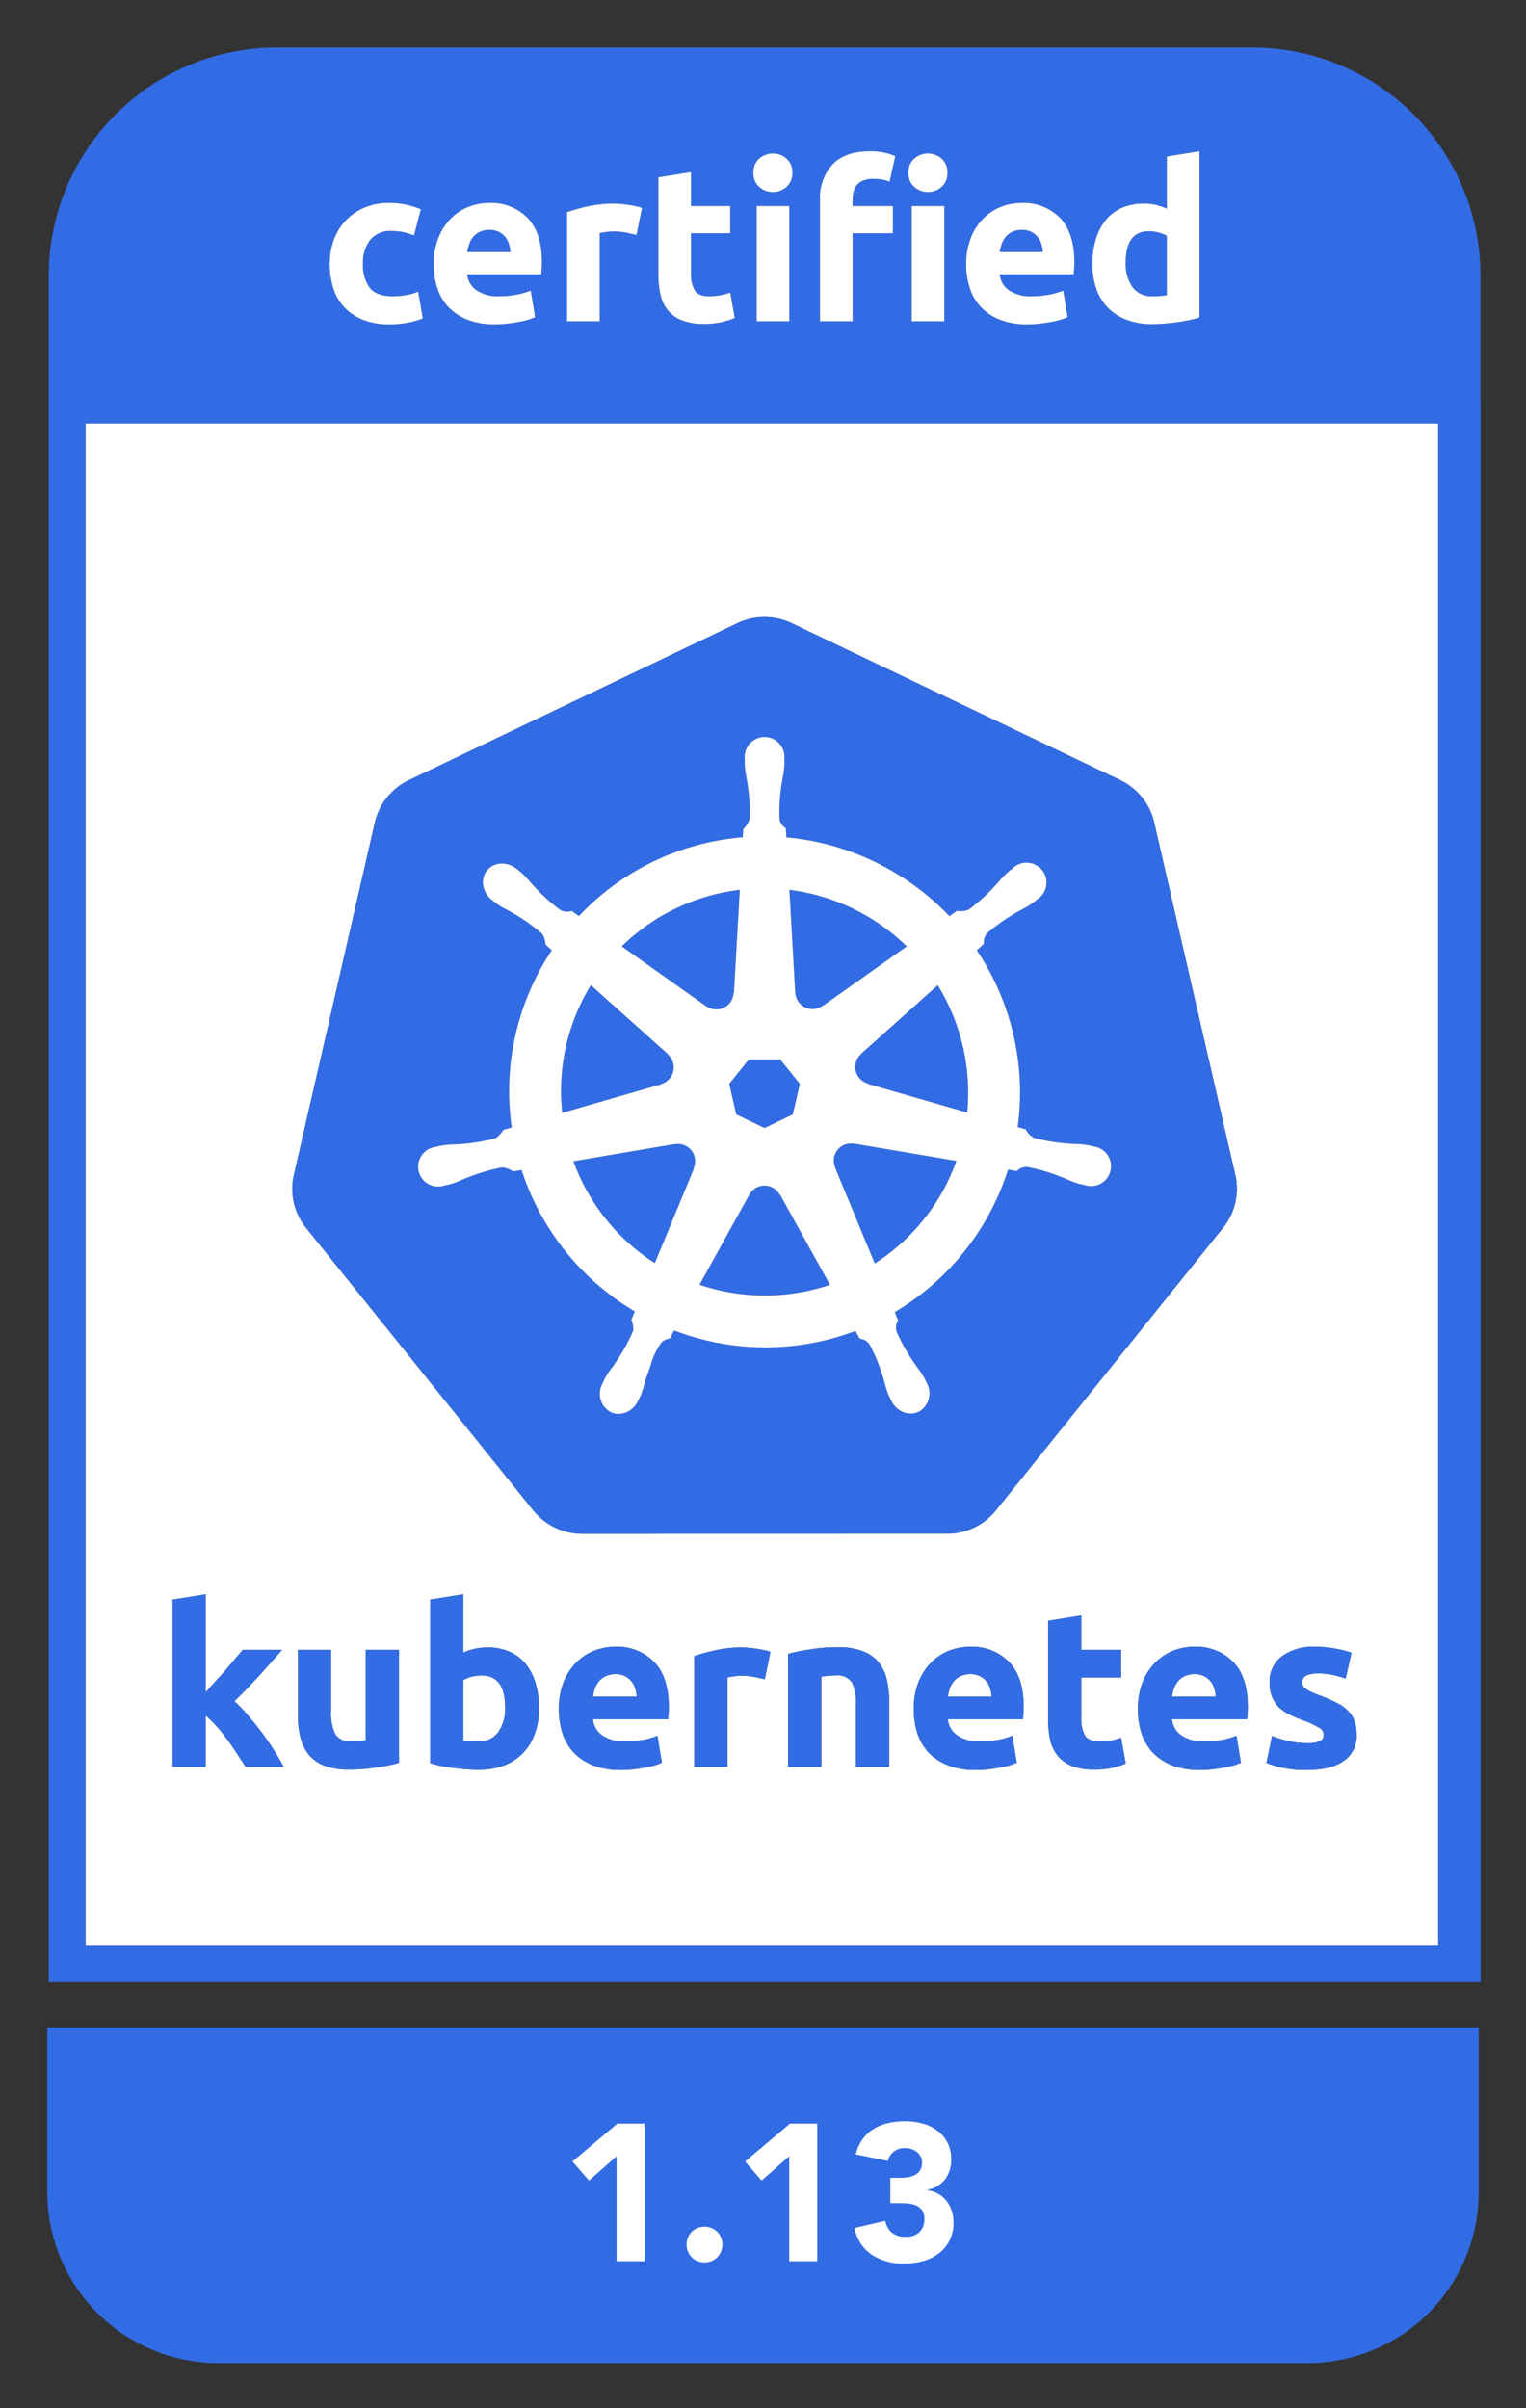 <svg xmlns="http://www.w3.org/2000/svg" role="img" viewBox="-4.27 -2.77 305.54 482.04"><rect x="-4.27" y="-2.77" width="305.54" height="482.04" fill="#333333" stroke="none"/><defs><style>.cls-1{fill:#326ce5}.cls-2{fill:#fff}</style></defs><g id="Layer_2" data-name="Layer 2"><path d="M292.195 78.13h-.045V52.324a45.717 45.717 0 00-45.583-45.583H51.07A45.717 45.717 0 005.487 52.324V394h286.708zm-144.959-16.6V38.47h6.532v23.06zm31.039 0V38.47h6.532v23.06zm36.877-16.462a11.022 11.022 0 012.017-3.836 8.634 8.634 0 013.222-2.411 10.81 10.81 0 014.363-.833 10.27 10.27 0 012.433.263 13.195 13.195 0 012.17.745V28.563l6.532-1.052v33.275q-.878.263-2.016.504-1.141.242-2.39.417-1.25.175-2.543.285-1.293.109-2.476.11a14.504 14.504 0 01-5.086-.834 10.204 10.204 0 01-3.77-2.39 10.354 10.354 0 01-2.346-3.77 14.369 14.369 0 01-.81-4.975 17.024 17.024 0 01.7-5.064zm-25.028-.263a11.511 11.511 0 012.477-3.836 10.305 10.305 0 013.53-2.324 11.054 11.054 0 014.098-.789 10.19 10.19 0 017.76 3.004q2.85 3.003 2.85 8.833 0 .57-.044 1.25t-.088 1.205H195.89a4.34 4.34 0 001.885 3.201 7.578 7.578 0 004.472 1.183 18.888 18.888 0 003.53-.328 13.299 13.299 0 002.827-.811l.877 5.305a9.028 9.028 0 01-1.403.525 18.298 18.298 0 01-1.951.46q-1.075.198-2.302.33a23.014 23.014 0 01-2.455.131 14.525 14.525 0 01-5.414-.92 10.536 10.536 0 01-3.814-2.521 9.998 9.998 0 01-2.236-3.793 15.017 15.017 0 01-.723-4.734 14.096 14.096 0 01.942-5.37zM178.779 28.98a4.16 4.16 0 015.48 0 3.589 3.589 0 011.162 2.827 3.587 3.587 0 01-1.162 2.828 4.16 4.16 0 01-5.48 0 3.584 3.584 0 01-1.162-2.828 3.585 3.585 0 011.162-2.827zm-18.874 8.263a9.836 9.836 0 012.521-7.102q2.521-2.63 7.475-2.63a12.659 12.659 0 013.047.307 14.748 14.748 0 012.039.657l-1.14 5.13a6.254 6.254 0 00-1.557-.438 11.35 11.35 0 00-1.73-.132 5.324 5.324 0 00-1.996.329 3.08 3.08 0 00-1.271.898 3.477 3.477 0 00-.658 1.36 7.056 7.056 0 00-.197 1.71v1.14h8.067v5.435h-8.067v17.624h-6.533zM147.74 28.98a4.158 4.158 0 015.48 0 3.587 3.587 0 011.162 2.827 3.585 3.585 0 01-1.162 2.828 4.16 4.16 0 01-5.48 0 3.583 3.583 0 01-1.161-2.828 3.584 3.584 0 011.161-2.827zm-20.188 3.748l6.533-1.052v6.795h7.847v5.437h-7.847v8.11a6.45 6.45 0 00.723 3.288q.723 1.228 2.915 1.227a12.464 12.464 0 002.17-.197 11.137 11.137 0 002.039-.548l.92 5.086a18.477 18.477 0 01-2.63.833 15.332 15.332 0 01-3.55.35 11.688 11.688 0 01-4.429-.723 6.944 6.944 0 01-2.806-2.016 7.502 7.502 0 01-1.468-3.135 18.477 18.477 0 01-.417-4.077zm-18.281 6.97a39.287 39.287 0 014.143-1.161 23.883 23.883 0 015.326-.548q.527 0 1.272.066t1.49.175q.746.11 1.491.263a7.097 7.097 0 011.271.373l-1.096 5.392q-.877-.219-2.06-.46a12.776 12.776 0 00-2.543-.241 11.873 11.873 0 00-1.469.11 8.631 8.631 0 00-1.293.24v17.624h-6.532zm-25.757 5.108a11.507 11.507 0 012.477-3.836 10.3 10.3 0 013.53-2.324 11.05 11.05 0 014.099-.789 10.19 10.19 0 017.76 3.004q2.849 3.003 2.849 8.833 0 .57-.044 1.25t-.087 1.205H89.28a4.338 4.338 0 001.885 3.201 7.576 7.576 0 004.471 1.183 18.883 18.883 0 003.53-.328 13.293 13.293 0 002.827-.811l.877 5.305a9.029 9.029 0 01-1.403.525 18.31 18.31 0 01-1.95.46q-1.076.198-2.302.33a23.017 23.017 0 01-2.456.131 14.529 14.529 0 01-5.414-.92 10.534 10.534 0 01-3.814-2.521 10 10 0 01-2.236-3.793 15.019 15.019 0 01-.723-4.734 14.096 14.096 0 01.942-5.37zm-20.956.482a11.029 11.029 0 016.072-6.466 12.298 12.298 0 014.998-.965 16.132 16.132 0 013.376.33 16.47 16.47 0 012.981.942l-1.359 5.217a16.503 16.503 0 00-2.017-.614 10.537 10.537 0 00-2.455-.263 5.175 5.175 0 00-4.318 1.798A7.4 7.4 0 0068.411 50a7.662 7.662 0 001.337 4.823q1.337 1.71 4.67 1.71a15.952 15.952 0 002.542-.22 10.771 10.771 0 002.499-.701l.92 5.348a15.32 15.32 0 01-2.849.833 18.827 18.827 0 01-3.77.351 14.195 14.195 0 01-5.437-.943 10.231 10.231 0 01-3.748-2.564 9.993 9.993 0 01-2.148-3.836 16.263 16.263 0 01-.68-4.8 13.583 13.583 0 01.811-4.714zM12.884 386.58V82.007h270.788V386.58z" class="cls-1"/><path d="M122.148 333.771a3.732 3.732 0 00-1.291-1.024 4.068 4.068 0 00-1.915-.4 4.239 4.239 0 00-1.915.4 3.72 3.72 0 00-1.336.98 4.765 4.765 0 00-.846 1.47 10.266 10.266 0 00-.4 1.647h8.772a6.22 6.22 0 00-.311-1.647 3.673 3.673 0 00-.758-1.426zm71.061 0a3.733 3.733 0 00-1.292-1.024 4.069 4.069 0 00-1.915-.4 4.239 4.239 0 00-1.915.4 3.72 3.72 0 00-1.336.98 4.763 4.763 0 00-.846 1.47 10.26 10.26 0 00-.4 1.647h8.772a6.22 6.22 0 00-.311-1.647 3.673 3.673 0 00-.757-1.426zm-101.054-1.157a8.085 8.085 0 00-2.048.267 5.788 5.788 0 00-1.603.668v12.068q.49.09 1.247.178.757.045 1.647.045a4.768 4.768 0 004.097-1.87 8.13 8.13 0 001.38-4.944q0-6.412-4.72-6.412zm145.934 1.157a3.732 3.732 0 00-1.292-1.024 4.069 4.069 0 00-1.915-.4 4.239 4.239 0 00-1.914.4 3.72 3.72 0 00-1.336.98 4.767 4.767 0 00-.847 1.47 10.273 10.273 0 00-.4 1.647h8.773a6.221 6.221 0 00-.312-1.647 3.673 3.673 0 00-.757-1.426z" class="cls-2"/><path d="M12.884 82.007V386.58h270.788V82.007zm89.619 217.561l-45.509-56.583q-.382-.478-.715-.992a12.385 12.385 0 01-1.707-9.561l16.221-70.567a12.49 12.49 0 016.803-8.46l65.749-31.415a12.671 12.671 0 0110.914 0l65.758 31.399a12.49 12.49 0 016.802 8.459l16.246 70.567a12.393 12.393 0 01-2.43 10.553l-45.492 56.592a12.612 12.612 0 01-9.83 4.684l-72.98.016a12.612 12.612 0 01-9.83-4.692zm-57.605 51.348q-.713-1.157-1.648-2.538-.89-1.425-1.915-2.806a32.36 32.36 0 00-2.182-2.716 16.982 16.982 0 00-2.227-2.182v10.242h-6.635v-33.488l6.635-1.069v19.595q.98-1.07 2.004-2.227 1.069-1.158 2.049-2.271.98-1.158 1.826-2.182.89-1.024 1.514-1.782H52.2q-2.36 2.717-4.631 5.21-2.227 2.45-4.899 5.077a29.19 29.19 0 012.761 2.895q1.425 1.648 2.761 3.429t2.45 3.563q1.113 1.78 1.87 3.25zm30.698-.801a34.676 34.676 0 01-4.364.89 34.106 34.106 0 01-5.61.446 13.502 13.502 0 01-4.988-.802 7.65 7.65 0 01-3.118-2.226 8.975 8.975 0 01-1.647-3.474 18.561 18.561 0 01-.49-4.409v-13.048h6.635v12.247a9.491 9.491 0 00.846 4.631 3.366 3.366 0 003.162 1.425q.712 0 1.514-.044.802-.09 1.425-.179v-18.08h6.635zm27.203-5.834a10.473 10.473 0 01-2.36 3.874 10.71 10.71 0 01-3.83 2.494 14.727 14.727 0 01-5.166.846q-1.203 0-2.539-.133-1.291-.09-2.582-.268-1.247-.178-2.405-.4-1.158-.267-2.049-.535v-32.73l6.636-1.07v11.668a12.432 12.432 0 012.315-.757 11.898 11.898 0 012.583-.267 10.347 10.347 0 014.409.89 8.428 8.428 0 013.206 2.45 11.08 11.08 0 011.96 3.874 17.334 17.334 0 01.668 4.987 14.455 14.455 0 01-.846 5.077zm26.786-4.097q-.044.668-.089 1.202h-15.052a4.41 4.41 0 001.915 3.251 7.696 7.696 0 004.543 1.203 20.132 20.132 0 003.562-.312 14.307 14.307 0 002.895-.846l.89 5.388a9.167 9.167 0 01-1.425.535 15.57 15.57 0 01-2.004.445q-1.068.223-2.315.356a23.397 23.397 0 01-2.494.134 14.94 14.94 0 01-5.522-.935 11.13 11.13 0 01-3.874-2.539 10.778 10.778 0 01-2.272-3.874 15.698 15.698 0 01-.712-4.81 14.454 14.454 0 01.935-5.432 11.925 11.925 0 012.539-3.92 10.52 10.52 0 013.562-2.36 11.397 11.397 0 014.186-.801 10.308 10.308 0 017.882 3.073q2.895 3.028 2.895 8.95 0 .58-.045 1.292zm19.282-6.813q-.89-.223-2.093-.446a11.898 11.898 0 00-2.583-.267 10.477 10.477 0 00-1.514.134 7.523 7.523 0 00-1.291.222v17.902h-6.636V328.74a37.3 37.3 0 014.186-1.158 23.644 23.644 0 015.433-.578 11.328 11.328 0 011.292.089 13.161 13.161 0 011.514.178 13.497 13.497 0 011.514.267 6.18 6.18 0 011.291.356zm24.888 17.545h-6.635v-12.424a8.945 8.945 0 00-.846-4.542 3.451 3.451 0 00-3.162-1.336 13.753 13.753 0 00-1.514.089q-.802.044-1.425.133v18.08h-6.636v-22.622a34.684 34.684 0 014.365-.89 34.107 34.107 0 015.61-.446 13.147 13.147 0 014.944.802 7.279 7.279 0 013.162 2.182 8.59 8.59 0 011.647 3.384 18.011 18.011 0 01.49 4.364zm26.89-10.732q-.044.668-.089 1.202h-15.051a4.41 4.41 0 001.914 3.251 7.696 7.696 0 004.543 1.203 20.133 20.133 0 003.562-.312 14.308 14.308 0 002.895-.846l.89 5.388a9.164 9.164 0 01-1.424.535 15.567 15.567 0 01-2.004.445q-1.07.223-2.316.356a23.398 23.398 0 01-2.494.134 14.939 14.939 0 01-5.522-.935 11.131 11.131 0 01-3.874-2.539 10.778 10.778 0 01-2.271-3.874 15.696 15.696 0 01-.713-4.81 14.454 14.454 0 01.935-5.432 11.925 11.925 0 012.539-3.92 10.52 10.52 0 013.562-2.36 11.397 11.397 0 014.186-.801 10.308 10.308 0 017.882 3.073q2.895 3.028 2.895 8.95 0 .58-.044 1.292zm17.813 10.91a15.566 15.566 0 01-3.607.357 12.208 12.208 0 01-4.498-.713 7.345 7.345 0 01-2.85-2.048 8.03 8.03 0 01-1.514-3.207 19.8 19.8 0 01-.401-4.141v-19.683l6.635-1.07v6.903h7.972v5.522h-7.972v8.239a6.723 6.723 0 00.713 3.34q.757 1.247 2.983 1.247a13.797 13.797 0 002.182-.178 12.532 12.532 0 002.093-.58l.936 5.166a18.882 18.882 0 01-2.672.846zm27.068-10.91q-.045.668-.09 1.202h-15.051a4.41 4.41 0 001.915 3.251 7.696 7.696 0 004.542 1.203 20.132 20.132 0 003.562-.312 14.307 14.307 0 002.895-.846l.89 5.388a9.166 9.166 0 01-1.424.535 15.567 15.567 0 01-2.004.445q-1.07.223-2.316.356a23.398 23.398 0 01-2.494.134 14.939 14.939 0 01-5.522-.935 11.131 11.131 0 01-3.874-2.539 10.778 10.778 0 01-2.271-3.874 15.696 15.696 0 01-.713-4.81 14.454 14.454 0 01.935-5.432 11.926 11.926 0 012.539-3.92 10.52 10.52 0 013.562-2.36 11.397 11.397 0 014.186-.801 10.308 10.308 0 017.883 3.073q2.894 3.028 2.894 8.95 0 .58-.044 1.292zm19.192 9.574q-2.583 1.782-7.347 1.782a21.465 21.465 0 01-5.21-.535 21.156 21.156 0 01-2.85-.89l1.113-5.389a23.488 23.488 0 003.473 1.07 17.903 17.903 0 003.518.355 6.624 6.624 0 002.583-.356 1.376 1.376 0 00.757-1.38 1.643 1.643 0 00-.98-1.38 17.148 17.148 0 00-2.983-1.381q-1.559-.58-2.85-1.203a8.768 8.768 0 01-2.138-1.47 6.271 6.271 0 01-1.38-2.092 7.667 7.667 0 01-.49-2.895 6.26 6.26 0 012.449-5.21 10.655 10.655 0 016.724-1.915 20.406 20.406 0 014.097.4 17.914 17.914 0 013.118.802l-1.158 5.166a23.792 23.792 0 00-2.539-.712 13.377 13.377 0 00-3.028-.312q-3.117 0-3.117 1.737a1.793 1.793 0 00.134.712 1.668 1.668 0 00.534.624q.4.267 1.069.623.712.312 1.78.713a25.179 25.179 0 013.608 1.603 7.564 7.564 0 012.227 1.692 4.737 4.737 0 011.158 2.004 8.488 8.488 0 01.356 2.583 5.939 5.939 0 01-2.628 5.255z" class="cls-2"/><path d="M97.631 46.056a4.067 4.067 0 00-.745-1.403 3.979 3.979 0 00-1.272-1.009 4.142 4.142 0 00-1.907-.394 4.385 4.385 0 00-1.885.372 3.9 3.9 0 00-1.315.987 4.417 4.417 0 00-.811 1.425 9.309 9.309 0 00-.417 1.644h8.637a6.79 6.79 0 00-.285-1.622zm128.876 10.477q.877 0 1.622-.065.746-.066 1.228-.154v-11.88a5.693 5.693 0 00-1.6-.658 7.717 7.717 0 00-1.995-.263q-4.648 0-4.647 6.313a8 8 0 001.36 4.866 4.692 4.692 0 004.032 1.841zM204.24 46.056a4.07 4.07 0 00-.745-1.403 3.975 3.975 0 00-1.271-1.009 4.142 4.142 0 00-1.907-.394 4.387 4.387 0 00-1.885.372 3.897 3.897 0 00-1.315.987 4.407 4.407 0 00-.811 1.425 9.342 9.342 0 00-.417 1.644h8.637a6.791 6.791 0 00-.285-1.622z" class="cls-1"/><path d="M64.575 58.638a10.231 10.231 0 003.748 2.564 14.195 14.195 0 005.437.943 18.827 18.827 0 003.77-.35 15.32 15.32 0 002.85-.834l-.921-5.348a10.771 10.771 0 01-2.5.701 15.952 15.952 0 01-2.542.22q-3.332 0-4.669-1.71A7.662 7.662 0 0168.411 50a7.4 7.4 0 011.425-4.734 5.175 5.175 0 014.318-1.798 10.537 10.537 0 012.455.263 16.503 16.503 0 012.017.614l1.359-5.217a16.47 16.47 0 00-2.981-.943 16.132 16.132 0 00-3.376-.329 12.298 12.298 0 00-4.998.965 11.029 11.029 0 00-6.072 6.466 13.583 13.583 0 00-.81 4.713 16.263 16.263 0 00.679 4.8 9.993 9.993 0 002.148 3.837zm20.956.066a10.534 10.534 0 003.814 2.52 14.529 14.529 0 005.414.921 23.017 23.017 0 002.456-.131q1.226-.132 2.301-.33a18.31 18.31 0 001.951-.46 9.029 9.029 0 001.403-.525l-.877-5.305a13.293 13.293 0 01-2.828.81 18.883 18.883 0 01-3.529.33 7.576 7.576 0 01-4.471-1.184 4.338 4.338 0 01-1.886-3.2h14.819q.043-.526.087-1.206.043-.68.044-1.25 0-5.83-2.85-8.833a10.19 10.19 0 00-7.76-3.003 11.05 11.05 0 00-4.098.789 10.3 10.3 0 00-3.53 2.323 11.507 11.507 0 00-2.477 3.836 14.096 14.096 0 00-.942 5.37 15.019 15.019 0 00.723 4.735 10 10 0 002.236 3.793zm4.165-12.67a4.417 4.417 0 01.81-1.425 3.9 3.9 0 011.316-.987 4.385 4.385 0 011.885-.372 4.142 4.142 0 011.907.394 3.979 3.979 0 011.272 1.009 4.067 4.067 0 01.745 1.403 6.79 6.79 0 01.285 1.622H89.28a9.309 9.309 0 01.417-1.644zm26.107-2.127a8.631 8.631 0 011.293-.24 11.873 11.873 0 011.469-.11 12.776 12.776 0 012.543.24q1.184.242 2.06.461l1.096-5.392a7.097 7.097 0 00-1.271-.373q-.746-.153-1.49-.263-.747-.109-1.491-.175-.746-.066-1.272-.066a23.883 23.883 0 00-5.326.548 39.287 39.287 0 00-4.143 1.162V61.53h6.532zm13.634 15.411a6.944 6.944 0 002.806 2.016 11.688 11.688 0 004.428.724 15.332 15.332 0 003.551-.351 18.477 18.477 0 002.63-.833l-.92-5.086a11.137 11.137 0 01-2.039.548 12.464 12.464 0 01-2.17.197q-2.193 0-2.915-1.227a6.45 6.45 0 01-.723-3.288v-8.11h7.847V38.47h-7.847v-6.795l-6.533 1.052v19.378a18.477 18.477 0 00.417 4.077 7.502 7.502 0 001.468 3.135zm21.043-23.653a3.995 3.995 0 002.74-1.03 3.585 3.585 0 001.162-2.828 3.587 3.587 0 00-1.162-2.827 4.158 4.158 0 00-5.48 0 3.584 3.584 0 00-1.161 2.827 3.583 3.583 0 001.161 2.828 3.994 3.994 0 002.74 1.03zm-3.244 2.806h6.532v23.06h-6.532zm19.202 5.436h8.067v-5.436h-8.067v-1.14a7.056 7.056 0 01.197-1.71 3.477 3.477 0 01.658-1.359 3.08 3.08 0 011.271-.898 5.324 5.324 0 011.995-.33 11.35 11.35 0 011.731.132 6.254 6.254 0 011.557.439l1.14-5.13a14.748 14.748 0 00-2.039-.657 12.659 12.659 0 00-3.047-.307q-4.955 0-7.475 2.63a9.836 9.836 0 00-2.52 7.102v24.288h6.532zm15.082-8.242a3.997 3.997 0 002.74-1.03 3.587 3.587 0 001.161-2.828 3.589 3.589 0 00-1.162-2.827 4.16 4.16 0 00-5.48 0 3.585 3.585 0 00-1.162 2.827 3.584 3.584 0 001.162 2.828 3.995 3.995 0 002.74 1.03zm-3.245 2.806h6.532v23.06h-6.532zm13.865 20.233a10.536 10.536 0 003.815 2.52 14.525 14.525 0 005.414.921 23.014 23.014 0 002.455-.131q1.227-.132 2.302-.33a18.298 18.298 0 001.95-.46 9.028 9.028 0 001.404-.525l-.877-5.305a13.299 13.299 0 01-2.828.81 18.888 18.888 0 01-3.529.33 7.578 7.578 0 01-4.472-1.184 4.34 4.34 0 01-1.885-3.2h14.818q.044-.526.088-1.206.043-.68.044-1.25 0-5.83-2.85-8.833a10.19 10.19 0 00-7.76-3.003 11.054 11.054 0 00-4.099.789 10.305 10.305 0 00-3.53 2.323 11.511 11.511 0 00-2.476 3.836 14.096 14.096 0 00-.942 5.37 15.017 15.017 0 00.723 4.735 9.998 9.998 0 002.236 3.793zm4.166-12.67a4.407 4.407 0 01.81-1.425 3.897 3.897 0 011.316-.987 4.387 4.387 0 011.885-.372 4.142 4.142 0 011.907.394 3.975 3.975 0 011.271 1.009 4.07 4.07 0 01.746 1.403 6.791 6.791 0 01.285 1.622h-8.637a9.342 9.342 0 01.417-1.644zm21.302 12.845a10.204 10.204 0 003.77 2.39 14.504 14.504 0 005.086.832q1.183 0 2.476-.11t2.543-.284q1.25-.176 2.39-.417 1.14-.24 2.016-.504V27.511l-6.532 1.052v10.434a13.195 13.195 0 00-2.17-.745 10.27 10.27 0 00-2.433-.263 10.81 10.81 0 00-4.363.833 8.634 8.634 0 00-3.222 2.411 11.022 11.022 0 00-2.017 3.836 17.024 17.024 0 00-.7 5.064 14.369 14.369 0 00.81 4.976 10.354 10.354 0 002.346 3.77zm8.154-15.366a7.717 7.717 0 011.995.263 5.693 5.693 0 011.6.658v11.88q-.483.089-1.228.154-.745.066-1.622.065a4.692 4.692 0 01-4.033-1.84 8 8 0 01-1.36-4.867q0-6.313 4.648-6.313z" class="cls-2"/><path d="M180.79 241.201a40.54 40.54 0 006.433-11.586l-20.434-3.454-.033.042-.02-.004a3.435 3.435 0 00-3.772 4.739l.007.017-.025.035 7.932 19.159a40.325 40.325 0 009.911-8.948zm-5.84 6.018l.032-.027zm4.767-4.672l.066-.077zm-65.683-48.114a40.5 40.5 0 00-5.73 25.56l19.755-5.701.016-.068.02-.005a3.435 3.435 0 001.348-5.904l-.014-.013.016-.084zm53.026 15.604a3.428 3.428 0 002.44 4.081l.02.005.018.085 19.853 5.718a41.241 41.241 0 00-5.906-25.485l-15.327 13.718.007.042-.013.013a3.398 3.398 0 00-1.091 1.823zm-40.225 40.036l7.848-18.965-.06-.076.009-.018a3.437 3.437 0 00-3.107-4.789h-.042a3.53 3.53 0 00-.633.058l-.02.004-.033-.042-20.257 3.438a40.722 40.722 0 0016.295 20.39zm31.112 5.457a41.52 41.52 0 003.961-1.103l-9.985-18.044h-.077l-.01-.018a3.467 3.467 0 00-3.021-1.808 2.7 2.7 0 00-.126.002 3.452 3.452 0 00-2.906 1.815l-.008.018h-.02l-9.959 18.01a40.768 40.768 0 0022.151 1.129zm-12.287-46.223l-3.924 4.885 1.406 6.107 5.672 2.728 5.655-2.72 1.406-6.107-3.915-4.893h-6.3zm26.563 39.984l.104-.072zm-5.72-70.183a40.604 40.604 0 00-12.717-3.76l1.166 20.55.017.01v.019a3.441 3.441 0 005.463 2.623l.015-.011.06.025 16.77-11.89a40.858 40.858 0 00-10.774-7.566zm-46.285 7.558l16.877 11.964.035-.017.016.013a3.437 3.437 0 005.455-2.632v-.02l.085-.042 1.165-20.584a41.616 41.616 0 00-4.153.718 40.607 40.607 0 00-19.48 10.6zm57.254 58.274l-.023.023z" class="cls-1"/><path d="M185.313 304.244a12.612 12.612 0 009.83-4.684l45.492-56.592a12.393 12.393 0 002.43-10.553l-16.246-70.567a12.49 12.49 0 00-6.802-8.46l-65.758-31.398a12.671 12.671 0 00-10.914 0l-65.75 31.415a12.49 12.49 0 00-6.802 8.46l-16.22 70.567a12.385 12.385 0 001.706 9.56q.333.514.715.993l45.509 56.583a12.612 12.612 0 009.83 4.692zm-63.178-42.781l-.005-.013.006-.012.703-1.689a51.265 51.265 0 01-22.676-28.314l-1.698.292-.011-.006a18.98 18.98 0 01-.174-.1 3.91 3.91 0 00-2.069-.695 36.301 36.301 0 00-6.732 1.973l-.12.043c-.407.156-.791.32-1.163.48a16.6 16.6 0 01-2.372.875c-.2.054-.46.109-.71.162l-.309.065a.27.27 0 00-.032.011.333.333 0 01-.044.014l-.033.005a.195.195 0 00-.026.004 3.983 3.983 0 11-1.764-7.735l.028-.007.031-.01.015-.003.02-.005.31-.075c.26-.063.528-.129.741-.169a16.074 16.074 0 012.492-.233c.415-.017.844-.033 1.288-.07l.093-.01a36.418 36.418 0 006.954-1.15 4.636 4.636 0 001.515-1.487l.16-.208.005-.008.011-.003 1.62-.471a50.961 50.961 0 018.024-35.473l-1.249-1.115-.002-.012a16.347 16.347 0 01-.027-.181 3.923 3.923 0 00-.754-2.072 36.986 36.986 0 00-5.846-4.106 28.855 28.855 0 00-1.123-.618 16.142 16.142 0 01-2.142-1.293c-.172-.127-.384-.3-.588-.47a35.004 35.004 0 00-.229-.186l-.025-.018-.034-.024a4.635 4.635 0 01-1.711-2.85 3.753 3.753 0 01.74-3 3.803 3.803 0 013.015-1.403c.05 0 .099.001.148.003a4.735 4.735 0 012.762 1.042l.237.186c.217.17.463.362.638.512a16.49 16.49 0 011.749 1.81c.266.306.543.624.843.943l.068.069a36.414 36.414 0 005.232 4.719 2.716 2.716 0 002.034.264c.094-.015.188-.03.281-.043l.013-.002.012.009c.233.172.972.702 1.396.992a50.647 50.647 0 0125.711-14.68 51.352 51.352 0 017.089-1.09l.093-1.65.01-.008a4.267 4.267 0 001.267-2.018 36.53 36.53 0 00-.43-7.06l-.007-.069c-.062-.433-.14-.848-.213-1.25a16.3 16.3 0 01-.326-2.494c-.007-.193-.002-.437.003-.672l.006-.34a.863.863 0 00-.005-.046c-.002-.02-.004-.04-.004-.062a3.99 3.99 0 117.938 0c0 .117.004.248.006.381.005.26.01.53.002.739a16.297 16.297 0 01-.325 2.496c-.075.4-.151.815-.213 1.25l-.026.209a35.928 35.928 0 00-.42 6.921 2.715 2.715 0 001.063 1.748l.215.198.01.01v.014c.011.297.057 1.218.09 1.728a51.036 51.036 0 0117.81 4.953 51.582 51.582 0 0114.83 10.817l1.484-1.058.012.001c.06.003.13.009.205.014a3.907 3.907 0 002.164-.27 35.987 35.987 0 005.164-4.66l.135-.137c.294-.313.568-.626.832-.928a16.875 16.875 0 011.768-1.823c.174-.15.406-.331.631-.507l.245-.192a3.99 3.99 0 114.943 6.208l-.275.225c-.206.17-.418.346-.592.474a15.83 15.83 0 01-2.14 1.287 29.39 29.39 0 00-1.134.623 37.102 37.102 0 00-5.847 4.108 2.722 2.722 0 00-.707 1.92c-.007.097-.013.192-.022.287v.013l-.01.009c-.106.097-.336.303-.603.54-.268.24-.563.503-.772.693a51.159 51.159 0 018.192 35.389l1.573.457.007.01.114.165a3.918 3.918 0 001.569 1.53 36.507 36.507 0 006.97 1.15l.077.008c.442.037.87.054 1.284.07a16.017 16.017 0 012.493.234c.205.038.467.103.72.166.151.037.299.074.426.103a3.983 3.983 0 11-1.764 7.734.196.196 0 00-.026-.003l-.033-.005a.293.293 0 01-.045-.015.255.255 0 00-.031-.01 20.482 20.482 0 00-.376-.078c-.227-.046-.46-.093-.643-.141a16.172 16.172 0 01-2.35-.871 30.32 30.32 0 00-1.185-.493l-.109-.038a36.286 36.286 0 00-6.746-1.978 2.74 2.74 0 00-.224-.009 2.789 2.789 0 00-1.712.654c-.082.056-.161.112-.243.166l-.011.007-.014-.003a58.932 58.932 0 00-1.651-.289 51.255 51.255 0 01-22.669 28.516c.058.142.127.326.198.52a5.973 5.973 0 00.44 1.033l.013.015-.006.02a10.56 10.56 0 01-.11.276 2.69 2.69 0 00-.192 2.022 36.861 36.861 0 003.486 6.24c.246.367.498.71.741 1.042a16.169 16.169 0 011.37 2.097c.107.2.232.465.354.722l.16.338a4.212 4.212 0 01-1.689 5.637 3.762 3.762 0 01-3.088.056 4.628 4.628 0 01-2.397-2.3l-.14-.285a16.56 16.56 0 01-.348-.725 16.498 16.498 0 01-.795-2.397 31.117 31.117 0 00-.35-1.214l-.03-.089a36.42 36.42 0 00-2.667-6.522 2.727 2.727 0 00-1.717-1.12c-.092-.028-.183-.055-.274-.085l-.011-.003-.007-.011c-.066-.113-.226-.404-.396-.712-.15-.273-.313-.566-.431-.777a50.965 50.965 0 01-36.288-.093l-.884 1.602-.013.004a3.165 3.165 0 00-1.68.815 14.868 14.868 0 00-2.2 4.722c-.261.766-.53 1.56-.84 2.338-.134.421-.245.832-.353 1.23a16.119 16.119 0 01-.783 2.379c-.085.194-.207.438-.325.673l-.16.32-.002.015a.055.055 0 01-.013.016 4.445 4.445 0 01-3.902 2.586 3.61 3.61 0 01-1.572-.356 4.21 4.21 0 01-1.69-5.636c.056-.114.117-.247.18-.384.112-.24.227-.49.326-.677a16.455 16.455 0 011.378-2.113c.241-.33.49-.67.734-1.035a38.25 38.25 0 003.56-6.396 3.881 3.881 0 00-.35-2.2z" class="cls-1"/><path d="M118.926 270.06c-.243.363-.493.705-.734 1.034a16.455 16.455 0 00-1.378 2.113c-.1.188-.214.437-.326.678-.063.136-.124.269-.18.383a4.21 4.21 0 001.69 5.636 3.61 3.61 0 001.572.356 4.445 4.445 0 003.902-2.586.055.055 0 00.013-.016l.003-.014c.048-.1.103-.209.158-.32.119-.236.24-.48.326-.674a16.119 16.119 0 00.783-2.378c.108-.399.219-.81.352-1.23.31-.78.58-1.572.84-2.34a14.868 14.868 0 012.202-4.721 3.165 3.165 0 011.678-.815l.014-.004.884-1.602a50.965 50.965 0 0036.288.093c.118.21.28.504.431.778.17.307.33.598.396.71l.007.012.011.004c.09.029.182.056.274.084a2.727 2.727 0 011.717 1.12 36.42 36.42 0 012.667 6.522l.03.09c.132.416.243.821.35 1.213a16.498 16.498 0 00.795 2.397c.09.208.22.47.347.725.05.1.098.197.14.285a4.628 4.628 0 002.398 2.3 3.762 3.762 0 003.088-.056 4.212 4.212 0 001.69-5.637c-.05-.101-.104-.217-.161-.338-.122-.257-.248-.523-.353-.722a16.169 16.169 0 00-1.371-2.097 29.592 29.592 0 01-.74-1.042 36.861 36.861 0 01-3.487-6.24 2.69 2.69 0 01.193-2.022c.037-.092.074-.184.109-.277l.006-.018-.012-.016a5.973 5.973 0 01-.44-1.032c-.073-.195-.141-.379-.2-.52a51.255 51.255 0 0022.67-28.517c.508.08 1.365.232 1.65.29l.014.002.012-.007c.082-.054.161-.11.243-.166a2.789 2.789 0 011.712-.654c.072 0 .147.003.224.01a36.286 36.286 0 016.746 1.977l.11.038c.413.16.806.33 1.185.493a16.172 16.172 0 002.35.87c.182.05.415.096.642.142.13.026.258.052.376.078a.255.255 0 01.031.01.293.293 0 00.045.015l.033.005a.196.196 0 01.026.003 3.983 3.983 0 101.764-7.734 22.558 22.558 0 01-.427-.103 13.592 13.592 0 00-.719-.166 16.017 16.017 0 00-2.493-.234 28.342 28.342 0 01-1.284-.07l-.078-.008a36.507 36.507 0 01-6.97-1.15 3.918 3.918 0 01-1.568-1.53l-.114-.165-.007-.01-1.573-.457a51.159 51.159 0 00-8.192-35.389c.209-.19.504-.453.772-.692.267-.238.497-.444.603-.541l.01-.009v-.013c.01-.095.015-.19.022-.286a2.722 2.722 0 01.707-1.921 37.102 37.102 0 015.847-4.107c.385-.227.766-.429 1.134-.624a15.83 15.83 0 002.14-1.287c.173-.128.386-.303.592-.474l.275-.225a3.99 3.99 0 10-4.943-6.208l-.245.192c-.225.176-.457.357-.63.507a16.875 16.875 0 00-1.769 1.823c-.264.302-.538.615-.832.928l-.135.138a35.987 35.987 0 01-5.164 4.659 3.907 3.907 0 01-2.164.27l-.205-.014h-.012l-1.484 1.057a51.582 51.582 0 00-14.831-10.817 51.036 51.036 0 00-17.81-4.953 95.156 95.156 0 01-.09-1.728v-.014l-.01-.01-.214-.198a2.715 2.715 0 01-1.063-1.747 35.928 35.928 0 01.42-6.922l.026-.21c.062-.434.138-.848.213-1.25a16.297 16.297 0 00.325-2.495c.008-.21.003-.478-.003-.738l-.005-.382a3.99 3.99 0 10-7.938 0c0 .022.002.042.004.062a.793.793 0 01.005.047c0 .108-.004.223-.006.339-.005.235-.01.48-.003.672a16.3 16.3 0 00.326 2.495c.074.4.151.816.213 1.25l.008.067a36.53 36.53 0 01.429 7.06 4.267 4.267 0 01-1.268 2.019l-.009.009-.093 1.649a51.352 51.352 0 00-7.089 1.09 50.647 50.647 0 00-25.711 14.68c-.424-.29-1.163-.82-1.396-.992l-.012-.008-.013.002a9.007 9.007 0 00-.28.042 2.716 2.716 0 01-2.035-.264 36.414 36.414 0 01-5.232-4.72l-.068-.068c-.3-.319-.577-.637-.843-.944a16.49 16.49 0 00-1.75-1.809c-.174-.15-.42-.342-.637-.512l-.237-.186a4.735 4.735 0 00-2.762-1.042l-.148-.002a3.803 3.803 0 00-3.016 1.403 3.753 3.753 0 00-.74 3 4.635 4.635 0 001.712 2.849l.034.024.025.018c.073.058.15.122.229.187.204.168.416.342.588.47a16.142 16.142 0 002.142 1.292c.365.193.741.393 1.123.618a36.986 36.986 0 015.846 4.106 3.923 3.923 0 01.754 2.072l.027.18.002.013 1.25 1.115a50.961 50.961 0 00-8.024 35.473l-1.62.47-.012.004-.006.009-.16.208a4.636 4.636 0 01-1.514 1.487 36.418 36.418 0 01-6.954 1.15l-.094.01c-.444.036-.872.053-1.287.069a16.074 16.074 0 00-2.492.233c-.213.04-.482.106-.742.17l-.309.074-.02.005-.015.003-.03.01-.029.008a3.983 3.983 0 101.764 7.734.195.195 0 01.026-.004l.033-.005a.333.333 0 00.044-.014.27.27 0 01.032-.01c.097-.022.202-.044.308-.066.25-.053.51-.108.711-.162a16.6 16.6 0 002.372-.874c.372-.16.756-.325 1.162-.48l.12-.044a36.301 36.301 0 016.733-1.973 3.91 3.91 0 012.07.695l.173.1.01.006 1.699-.292a51.265 51.265 0 0022.676 28.314l-.703 1.689-.006.012.005.013a3.881 3.881 0 01.35 2.2 38.25 38.25 0 01-3.559 6.396zm10.517-61.745a3.435 3.435 0 01-1.349 5.904l-.019.005-.016.068-19.755 5.701a40.5 40.5 0 015.73-25.56l15.411 13.785-.016.084zm1.354 17.93l.034.042.02-.004a3.53 3.53 0 01.632-.058h.042a3.437 3.437 0 013.107 4.789l-.008.018.059.076-7.848 18.965a40.722 40.722 0 01-16.295-20.39zm29.65-27.706l-.015.011a3.441 3.441 0 01-5.462-2.623l-.001-.02-.017-.009-1.166-20.55a40.85 40.85 0 0123.491 11.327l-16.77 11.889zm-17.761-2.607l-.084.042-.001.02a3.437 3.437 0 01-5.455 2.632l-.017-.013-.034.017-16.877-11.964a40.607 40.607 0 0119.48-10.6 41.616 41.616 0 014.153-.718zm3.07 40.46h.019l.008-.018a3.452 3.452 0 012.906-1.815c.043-.002.084-.002.126-.002a3.467 3.467 0 013.022 1.808l.009.018h.077l9.985 18.044a41.52 41.52 0 01-3.96 1.104 40.768 40.768 0 01-22.152-1.13zm8.713-16.085l-5.655 2.72-5.672-2.728-1.406-6.107 3.924-4.885h6.3l3.915 4.893zm8.477 10.683l.026-.035-.008-.017a3.419 3.419 0 013.772-4.739l.02.004.033-.042 20.434 3.454a40.546 40.546 0 01-16.345 20.534zm16.837 11.48l-.066.077zm-11.625-34.311l15.327-13.718a41.241 41.241 0 015.906 25.485l-19.853-5.718-.018-.085-.02-.005a3.437 3.437 0 01-1.348-5.904l.014-.013zm6.824 39.033l-.032.027zm-2.655 2.027l-.104.072zm5.145-4.278l-.023.022z" class="cls-2"/><path fill="#326de5" d="M48.193 344.103q-1.336-1.781-2.761-3.43a29.19 29.19 0 00-2.761-2.894q2.672-2.627 4.899-5.076 2.27-2.494 4.63-5.21h-7.88q-.624.756-1.514 1.78-.847 1.025-1.826 2.183-.98 1.113-2.049 2.27-1.024 1.159-2.004 2.227V316.36l-6.635 1.07v33.487h6.635v-10.242a16.982 16.982 0 012.227 2.182 32.36 32.36 0 012.182 2.716q1.024 1.381 1.915 2.806.935 1.38 1.648 2.538h7.615q-.757-1.47-1.87-3.25t-2.45-3.563zm20.768 1.469q-.623.09-1.425.179-.802.044-1.514.044a3.366 3.366 0 01-3.162-1.425 9.491 9.491 0 01-.846-4.631v-12.247h-6.635v13.048a18.561 18.561 0 00.49 4.41 8.975 8.975 0 001.647 3.473 7.65 7.65 0 003.117 2.226 13.502 13.502 0 004.988.802 34.106 34.106 0 005.611-.446 34.676 34.676 0 004.364-.89v-22.623h-6.635zm32.056-15.23a8.428 8.428 0 00-3.206-2.449 10.347 10.347 0 00-4.409-.89 11.898 11.898 0 00-2.583.267 12.432 12.432 0 00-2.315.757v-11.668l-6.636 1.07v32.73q.891.267 2.049.535 1.158.222 2.405.4 1.291.179 2.582.268 1.336.133 2.539.133a14.727 14.727 0 005.166-.846 10.71 10.71 0 003.83-2.494 10.473 10.473 0 002.36-3.874 14.455 14.455 0 00.846-5.077 17.334 17.334 0 00-.668-4.987 11.08 11.08 0 00-1.96-3.875zm-5.522 13.627a4.768 4.768 0 01-4.097 1.87q-.89 0-1.647-.044-.757-.089-1.247-.178v-12.068a5.788 5.788 0 011.603-.668 8.085 8.085 0 012.048-.267q4.72 0 4.72 6.412a8.13 8.13 0 01-1.38 4.943zm23.358-17.1a11.397 11.397 0 00-4.186.802 10.52 10.52 0 00-3.562 2.36 11.925 11.925 0 00-2.539 3.919 14.454 14.454 0 00-.935 5.433 15.698 15.698 0 00.712 4.809 10.778 10.778 0 002.272 3.874 11.13 11.13 0 003.874 2.539 14.94 14.94 0 005.522.935 23.397 23.397 0 002.494-.134q1.247-.133 2.315-.356a15.57 15.57 0 002.004-.445 9.167 9.167 0 001.425-.535l-.89-5.388a14.307 14.307 0 01-2.895.846 20.132 20.132 0 01-3.562.312 7.696 7.696 0 01-4.543-1.203 4.41 4.41 0 01-1.915-3.25h15.052q.045-.535.09-1.203.044-.712.044-1.291 0-5.923-2.895-8.951a10.308 10.308 0 00-7.882-3.073zm-4.409 9.975a10.266 10.266 0 01.401-1.648 4.765 4.765 0 01.846-1.47 3.72 3.72 0 011.336-.979 4.239 4.239 0 011.915-.4 4.068 4.068 0 011.915.4 3.732 3.732 0 011.291 1.024 3.673 3.673 0 01.758 1.425 6.22 6.22 0 01.311 1.648zm32.731-9.574a13.161 13.161 0 00-1.514-.178 11.328 11.328 0 00-1.292-.09 23.644 23.644 0 00-5.433.58 37.3 37.3 0 00-4.186 1.157v22.177h6.636v-17.902a7.523 7.523 0 011.291-.222 10.477 10.477 0 011.514-.134 11.898 11.898 0 012.583.267q1.202.223 2.093.446l1.113-5.478a6.18 6.18 0 00-1.291-.356 13.497 13.497 0 00-1.514-.267zm24.442 2.672a7.279 7.279 0 00-3.161-2.182 13.147 13.147 0 00-4.943-.802 34.107 34.107 0 00-5.611.445 34.684 34.684 0 00-4.365.891v22.622h6.636v-18.08q.623-.089 1.425-.133a13.753 13.753 0 011.514-.09 3.451 3.451 0 013.162 1.337 8.945 8.945 0 01.846 4.542v12.424h6.635V337.69a18.011 18.011 0 00-.49-4.364 8.59 8.59 0 00-1.648-3.384zm18.296-3.073a11.397 11.397 0 00-4.186.802 10.52 10.52 0 00-3.562 2.36 11.925 11.925 0 00-2.539 3.919 14.454 14.454 0 00-.935 5.433 15.696 15.696 0 00.713 4.809 10.778 10.778 0 002.27 3.874 11.131 11.131 0 003.875 2.539 14.939 14.939 0 005.522.935 23.398 23.398 0 002.494-.134q1.247-.133 2.316-.356a15.567 15.567 0 002.004-.445 9.164 9.164 0 001.425-.535l-.891-5.388a14.308 14.308 0 01-2.895.846 20.133 20.133 0 01-3.562.312 7.696 7.696 0 01-4.543-1.203 4.41 4.41 0 01-1.914-3.25h15.051q.045-.535.09-1.203.044-.712.044-1.291 0-5.923-2.895-8.951a10.308 10.308 0 00-7.882-3.073zm-4.408 9.975a10.26 10.26 0 01.4-1.648 4.763 4.763 0 01.846-1.47 3.72 3.72 0 011.336-.979 4.239 4.239 0 011.915-.4 4.069 4.069 0 011.915.4 3.733 3.733 0 011.292 1.024 3.673 3.673 0 01.757 1.425 6.22 6.22 0 01.311 1.648zm32.596 8.818a13.797 13.797 0 01-2.182.178q-2.226 0-2.983-1.247a6.723 6.723 0 01-.713-3.34v-8.239h7.972v-5.522h-7.972v-6.902l-6.635 1.069v19.683a19.8 19.8 0 00.4 4.141 8.03 8.03 0 001.515 3.207 7.345 7.345 0 002.85 2.048 12.208 12.208 0 004.498.713 15.566 15.566 0 003.607-.357 18.882 18.882 0 002.672-.846l-.936-5.165a12.532 12.532 0 01-2.093.579zm16.692-18.793a11.397 11.397 0 00-4.186.802 10.52 10.52 0 00-3.562 2.36 11.926 11.926 0 00-2.538 3.919 14.454 14.454 0 00-.936 5.433 15.696 15.696 0 00.713 4.809 10.778 10.778 0 002.271 3.874 11.131 11.131 0 003.874 2.539 14.939 14.939 0 005.522.935 23.398 23.398 0 002.494-.134q1.247-.133 2.316-.356a15.567 15.567 0 002.004-.445 9.166 9.166 0 001.425-.535l-.89-5.388a14.307 14.307 0 01-2.896.846 20.132 20.132 0 01-3.562.312 7.696 7.696 0 01-4.542-1.203 4.41 4.41 0 01-1.915-3.25h15.052q.044-.535.089-1.203.044-.712.044-1.291 0-5.923-2.894-8.951a10.308 10.308 0 00-7.883-3.073zm-4.408 9.975a10.273 10.273 0 01.4-1.648 4.767 4.767 0 01.847-1.47 3.72 3.72 0 011.336-.979 4.239 4.239 0 011.915-.4 4.069 4.069 0 011.914.4 3.732 3.732 0 011.292 1.024 3.673 3.673 0 01.757 1.425 6.221 6.221 0 01.312 1.648zm35.447 3.073a7.564 7.564 0 00-2.227-1.692 25.179 25.179 0 00-3.607-1.603q-1.069-.401-1.781-.713-.668-.356-1.07-.623a1.668 1.668 0 01-.533-.624 1.793 1.793 0 01-.134-.712q0-1.737 3.117-1.737a13.377 13.377 0 013.028.312 23.792 23.792 0 012.539.712l1.158-5.166a17.914 17.914 0 00-3.118-.801 20.406 20.406 0 00-4.097-.401 10.655 10.655 0 00-6.724 1.915 6.26 6.26 0 00-2.45 5.21 7.667 7.667 0 00.49 2.895 6.271 6.271 0 001.381 2.093 8.768 8.768 0 002.138 1.47q1.291.623 2.85 1.202a17.148 17.148 0 012.983 1.38 1.643 1.643 0 01.98 1.38 1.376 1.376 0 01-.757 1.381 6.624 6.624 0 01-2.583.356 17.903 17.903 0 01-3.518-.356 23.488 23.488 0 01-3.473-1.069l-1.114 5.389a21.156 21.156 0 002.85.89 21.465 21.465 0 005.21.535q4.766 0 7.348-1.782a5.939 5.939 0 002.628-5.254 8.488 8.488 0 00-.356-2.583 4.737 4.737 0 00-1.158-2.004z"/><path d="M5.193 403.082v32.921a34.255 34.255 0 0034.255 34.256h218.099a34.255 34.255 0 0034.255-34.256v-32.921z" class="cls-1"/><path d="M119.185 428.857l-5.527 4.866-3.31-3.815 8.993-7.59h5.45v27.56h-5.606zM133.2 446.53a3.636 3.636 0 01.272-1.401 3.444 3.444 0 011.907-1.908 3.753 3.753 0 012.803 0 3.447 3.447 0 011.908 1.908 3.74 3.74 0 010 2.803 3.441 3.441 0 01-1.908 1.907 3.74 3.74 0 01-2.803 0 3.438 3.438 0 01-1.907-1.907 3.636 3.636 0 01-.273-1.402zm20.552-17.673l-5.527 4.866-3.31-3.815 8.993-7.59h5.45v27.56h-5.606zm20.242 4.321h1.908a10.707 10.707 0 001.596-.117 4.533 4.533 0 001.42-.448 2.644 2.644 0 001.032-.933 2.87 2.87 0 00.39-1.577 2.561 2.561 0 00-.993-2.064 3.701 3.701 0 00-2.433-.816 3.424 3.424 0 00-2.257.739 3.383 3.383 0 00-1.168 1.829l-6.424-1.323a8.849 8.849 0 011.402-3.056 7.716 7.716 0 012.219-2.044 9.824 9.824 0 012.86-1.148 14.563 14.563 0 013.33-.37 13.756 13.756 0 013.522.448 8.654 8.654 0 012.978 1.401 7.012 7.012 0 012.044 2.395 7.255 7.255 0 01.759 3.426 6.44 6.44 0 01-1.207 3.931 5.53 5.53 0 01-3.503 2.102v.117a5.446 5.446 0 012.2.74 5.966 5.966 0 011.614 1.44 6.308 6.308 0 011.013 1.946 7.467 7.467 0 01.35 2.296 7.835 7.835 0 01-.798 3.62 7.555 7.555 0 01-2.141 2.589 9.143 9.143 0 01-3.153 1.538 14.203 14.203 0 01-3.834.507 11.523 11.523 0 01-6.365-1.713 8.321 8.321 0 01-3.523-5.412l6.15-1.44a4.194 4.194 0 001.265 2.336 4.104 4.104 0 002.823.856 3.66 3.66 0 002.822-.993 3.616 3.616 0 00.915-2.55 2.943 2.943 0 00-.487-1.809 2.909 2.909 0 00-1.265-.954 5.593 5.593 0 00-1.752-.37q-.973-.059-1.946-.059h-1.363z" class="cls-2"/></g></svg>